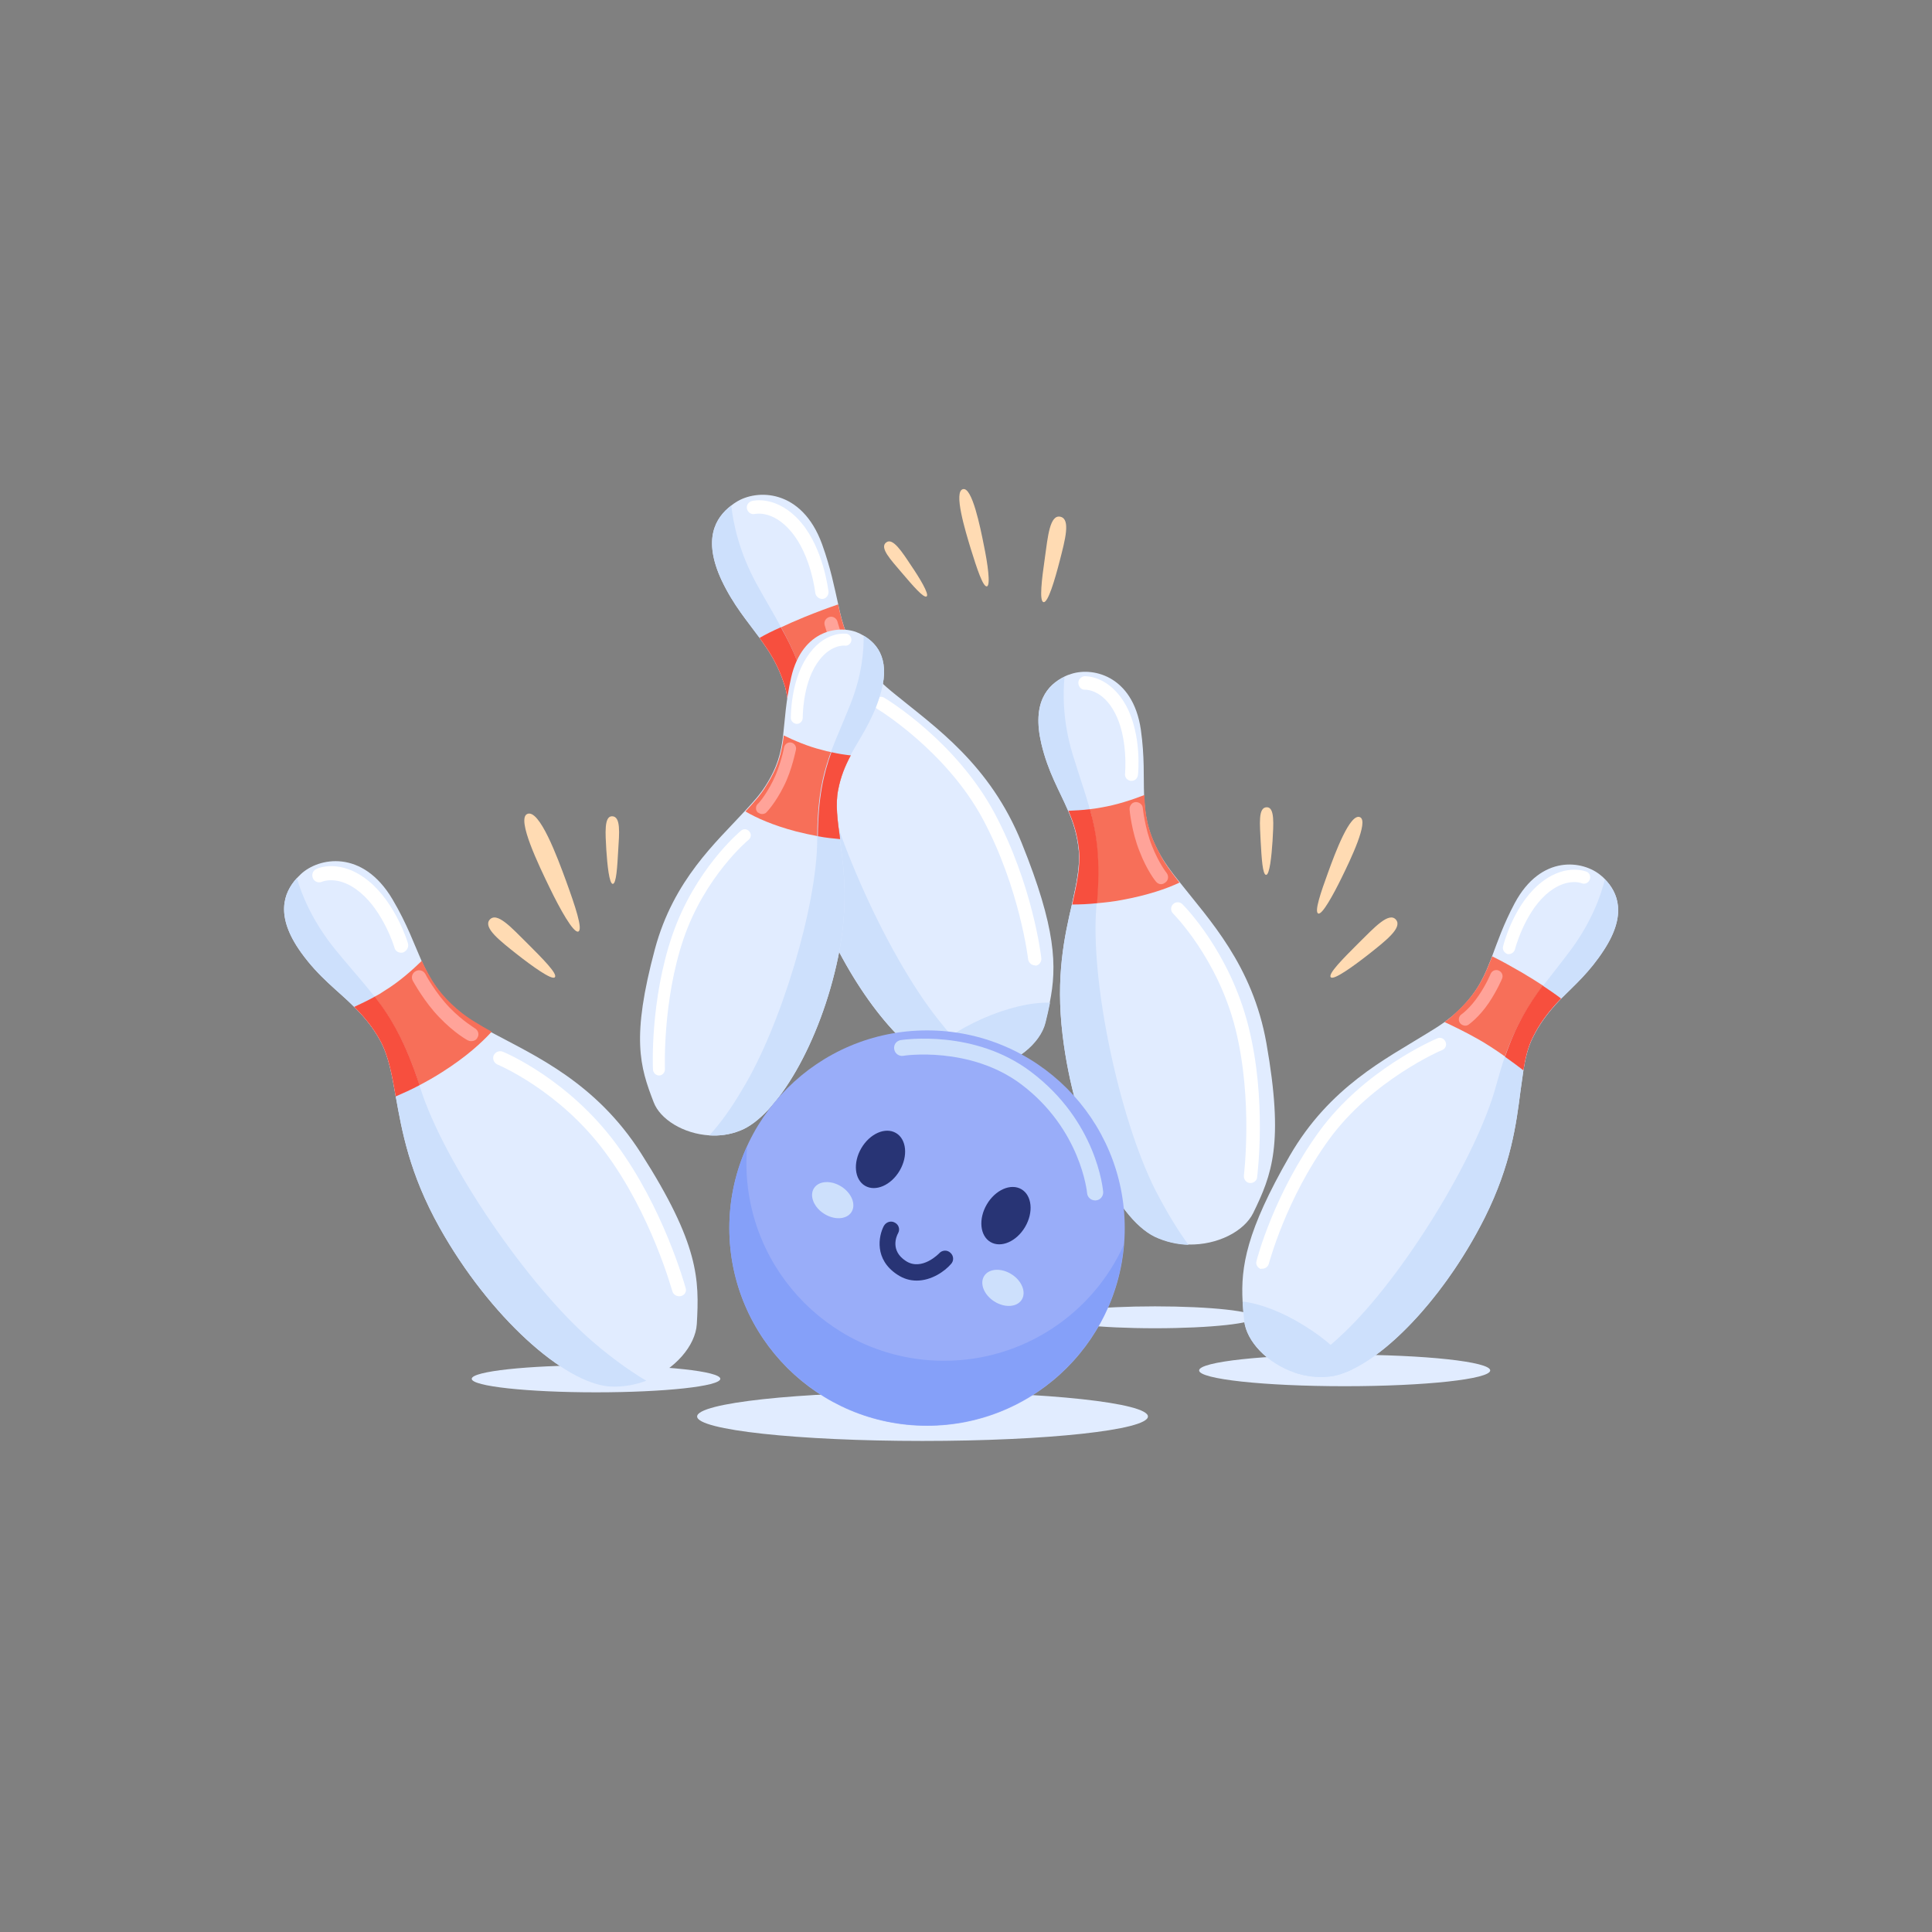 <?xml version="1.0" encoding="utf-8"?>
<!-- Generator: Adobe Illustrator 19.0.0, SVG Export Plug-In . SVG Version: 6.00 Build 0)  -->
<svg version="1.1" xmlns="http://www.w3.org/2000/svg" xmlns:xlink="http://www.w3.org/1999/xlink" x="0px" y="0px"
	 viewBox="0 0 600 600" enable-background="new 0 0 600 600" xml:space="preserve">
<rect x="0" y="0" width="600" height="600" fill="#808080" stroke="none"/>
<g id="SHADOW_1">
	<ellipse id="XMLID_173_" fill="#E1ECFF" cx="286.5" cy="439.9" rx="70" ry="7.6"/>
</g>
<g id="SHADOW_2">
	<ellipse id="XMLID_199_" fill="#E1ECFF" cx="185.1" cy="428.2" rx="38.6" ry="4.2"/>
</g>
<g id="SHADOW_3">
	<ellipse id="XMLID_198_" fill="#E1ECFF" cx="417.6" cy="425.6" rx="45.2" ry="4.9"/>
</g>
<g id="SHADOW_4">
	<ellipse id="XMLID_200_" fill="#E1ECFF" cx="358.7" cy="409.1" rx="31.2" ry="3.4"/>
</g>
<g id="ORNAMENT_1">
	<g id="XMLID_1_">
		<path id="XMLID_137_" fill="#FFDBB3" d="M163.6,292.8c4.9,4.9,9.7,9.7,8.7,10.7c-0.9,1-7.1-3.5-11.7-7.1
			c-5.3-4.2-10.5-8.2-8.6-10.7C154.3,282.9,159,288.3,163.6,292.8z"/>
		<path id="XMLID_202_" fill="#FFDBB3" d="M175.8,273.6c2.8,7.7,5.3,15.1,3.8,15.7c-1.5,0.6-5.8-7.2-8.8-13.4
			c-3.5-7.2-10.4-21.5-7.1-23.1C167.5,251,173.2,266.5,175.8,273.6z"/>
		<path id="XMLID_203_" fill="#FFDBB3" d="M192,263.9c-0.3,5.4-0.6,10.6-1.7,10.6c-1.1,0-1.7-5.9-2-10.5c-0.3-5.3-0.7-10.4,1.7-10.5
			C192.9,253.4,192.3,258.9,192,263.9z"/>
	</g>
</g>
<g id="ORNAMENT_2">
	<g id="XMLID_3_">
		<path id="XMLID_7_" fill="#FFDBB3" d="M324.5,173.2c-1,6.9-1.8,13.6-0.4,13.8c1.4,0.2,3.5-7,5-12.8c1.7-6.6,3.4-12.9,0.3-13.7
			C326,159.6,325.4,166.8,324.5,173.2z"/>
		<path id="XMLID_5_" fill="#FFDBB3" d="M301.5,170.5c1.9,6.1,3.8,11.9,5,11.6c1.2-0.3,0.2-7.2-0.9-12.5c-1.2-6.1-3.7-18.3-6.5-17.7
			C296,152.5,299.8,164.9,301.5,170.5z"/>
		<path id="XMLID_4_" fill="#FFDBB3" d="M280,177.8c3.5,4.1,6.9,8.1,7.8,7.4c0.8-0.7-2.2-5.7-4.8-9.5c-2.9-4.4-5.7-8.7-7.7-7.3
			C272.9,170,276.8,174,280,177.8z"/>
	</g>
</g>
<g id="ORNAMENT_3">
	<g id="XMLID_6_">
		<path id="XMLID_63_" fill="#FFDBB3" d="M422,292.8c-4.9,4.9-9.7,9.7-8.7,10.7c0.9,1,7.1-3.5,11.7-7.1c5.3-4.2,10.5-8.2,8.6-10.7
			C431.4,282.9,426.6,288.3,422,292.8z"/>
		<path id="XMLID_62_" fill="#FFDBB3" d="M412.5,270.8c-2.3,6.3-4.4,12.4-3.1,12.9c1.2,0.5,4.7-5.9,7.2-11
			c2.9-5.9,8.5-17.6,5.8-18.9C419.3,252.3,414.6,265,412.5,270.8z"/>
		<path id="XMLID_44_" fill="#FFDBB3" d="M391.5,261.1c0.3,5.4,0.6,10.6,1.7,10.6c1.1,0,1.7-5.9,2-10.5c0.3-5.3,0.7-10.4-1.7-10.5
			C390.6,250.6,391.3,256.1,391.5,261.1z"/>
	</g>
</g>
<g id="BOWLING_PINS_1">
	<g id="XMLID_138_">
		<path id="XMLID_644_" fill="#E1ECFF" d="M199.1,358.2c18,28.2,18.1,39.1,17.3,53c-0.4,6.7-6.8,14.2-15.7,17.6
			c-3.4,1.3-7.3,2-11.2,1.8c-14.2-0.9-37.5-21.7-53-49.4c-9.4-16.8-11.7-30.1-13.6-40.7c-1.2-6.8-2.2-12.5-4.8-17.3
			c-2.4-4.4-5.2-7.6-8.1-10.5c-5.1-5.1-10.9-9.1-16.5-16.9c-8.1-11.3-5.5-18.5-1.3-23.1c0.4-0.4,0.8-0.8,1.2-1.2
			c5.5-5.2,19.2-7.9,28.5,7.8c4.6,7.8,6.7,13.9,9.1,19.3c2.5,5.5,5.4,10.4,11.7,15.6c2.7,2.3,6.1,4.3,9.9,6.4
			C166.2,327.9,185.1,336.2,199.1,358.2z"/>
		<path id="XMLID_643_" fill="#F76F59" d="M152.7,320.4c-3.1,3.4-7.9,7.8-15.3,12.5c-2.5,1.6-4.8,2.9-7.1,4.1
			c-2.6,1.4-5.1,2.5-7.4,3.5c-1.2-6.8-2.2-12.5-4.8-17.3c-2.4-4.4-5.2-7.6-8.1-10.5c1.9-0.9,4.1-1.9,6.4-3.2c1-0.5,2-1.1,3-1.8
			c4.6-2.8,8.7-6.5,11.6-9.3c2.5,5.5,5.4,10.4,11.7,15.6C145.5,316.3,148.9,318.3,152.7,320.4z"/>
		<path id="XMLID_642_" fill="#CDE0FC" d="M200.7,428.8c-3.4,1.3-7.3,2-11.2,1.8c-14.2-0.9-37.5-21.7-53-49.4
			c-9.4-16.8-11.7-30.1-13.6-40.7c-1.2-6.8-2.2-12.5-4.8-17.3c-2.4-4.4-5.2-7.6-8.1-10.5c-5.1-5.1-10.9-9.1-16.5-16.9
			c-8.1-11.3-5.5-18.5-1.3-23.1c1.5,5.2,4.9,13.6,12.1,22.4c11.7,14.3,18.9,19.8,26.3,43c7.4,23.2,33.3,61.2,53.4,78.5
			C190.4,422.1,196,426,200.7,428.8z"/>
		<path id="XMLID_641_" fill="#F74F3E" d="M130.3,337c-2.6,1.4-5.1,2.5-7.4,3.5c-1.2-6.8-2.2-12.5-4.8-17.3
			c-2.4-4.4-5.2-7.6-8.1-10.5c1.9-0.9,4.1-1.9,6.4-3.2C121.6,316.2,125.9,323.6,130.3,337z"/>
		<g id="XMLID_639_">
			<path id="XMLID_640_" fill="#FFFFFF" d="M125.4,295.7c-0.1,0-0.1,0.1-0.2,0.1c-1.2,0.3-2.4-0.3-2.7-1.5c0-0.1-3.4-11.2-10.7-17.2
				c-6.6-5.5-11.7-3.3-11.7-3.3c-1.1,0.5-2.4,0.1-2.9-1c-0.5-1.1-0.1-2.4,1-2.9c0.3-0.2,7.5-3.5,16.4,3.8c8.3,6.9,12,18.8,12.1,19.3
				C127,294.1,126.4,295.2,125.4,295.7z"/>
		</g>
		<g id="XMLID_637_">
			<path id="XMLID_638_" fill="#FFA399" d="M147.2,323.2c-0.6,0.2-1.3,0.2-1.9-0.1c-0.2-0.1-4.1-2.2-8.8-7.1
				c-4.7-4.8-8.1-11.1-8.3-11.4c-0.6-1.1-0.2-2.4,0.9-3c1.1-0.6,2.4-0.2,3,0.9c0,0.1,3.3,6.1,7.6,10.5c4.2,4.3,7.7,6.2,7.7,6.3
				c1.1,0.6,1.5,1.9,0.9,2.9C148.1,322.7,147.7,323,147.2,323.2z"/>
		</g>
		<g id="XMLID_631_">
			<path id="XMLID_636_" fill="#FFFFFF" d="M211.8,402.4c-0.1,0-0.2,0.1-0.3,0.1c-1.2,0.3-2.4-0.4-2.7-1.5
				c-0.1-0.2-6.5-23.9-20.9-43.2c-14.2-19.2-33.2-27.1-33.4-27.2c-1.1-0.5-1.6-1.7-1.2-2.8c0.5-1.1,1.7-1.6,2.8-1.2
				c0.8,0.3,20.3,8.5,35.2,28.6c14.8,20,21.3,43.7,21.6,44.7C213.3,400.9,212.8,402,211.8,402.4z"/>
		</g>
	</g>
</g>
<g id="BOWLING_PINS_2">
	<g id="XMLID_167_">
		<path id="XMLID_186_" fill="#E1ECFF" d="M317.3,261.8c10.7,26.5,11,38.3,8.7,49.6c-0.4,2.1-0.9,4.1-1.4,6.2
			c-1.6,6.5-9.4,12.9-18.8,14.6c-3.7,0.7-7.6,0.6-11.5-0.3c-2.3-0.6-4.8-1.7-7.3-3.4c-12.8-8.5-27.6-30.1-36.1-55.5
			c-6.2-18.5-6-32.1-5.9-42.9c0-2.4,0.1-4.7,0-6.9c-0.1-4.1-0.4-7.8-1.6-11.2c-1.6-4.8-3.7-8.5-6.1-11.9c-0.5-0.7-0.9-1.3-1.4-2
			c-3.8-5.2-8.1-10.1-11.8-17.9c-5.9-12.7-2-19.4,3-23.2c0.5-0.4,0.9-0.7,1.4-1c6.4-4.2,20.5-4.3,26.8,13c2.7,7.5,3.8,13.3,5,18.6
			c0.2,0.8,0.3,1.5,0.5,2.3c1.4,6,3.4,11.3,8.7,17.7c1,1.2,2.1,2.4,3.4,3.6c1.6,1.5,3.4,3.1,5.3,4.6
			C290.3,225.7,307.5,237.4,317.3,261.8z"/>
		<path id="XMLID_181_" fill="#F76F59" d="M273,211.1c-3.4,1-7.5,2.4-11.8,4.1c-5.4,2.2-11.4,5.4-16.2,8.1
			c-0.1-4.1-0.4-7.8-1.6-11.2c-1.6-4.8-3.7-8.5-6.1-11.9c-0.5-0.7-0.9-1.3-1.4-2c3.8-2.1,8.4-4.3,14-6.6c3.7-1.5,7.2-2.8,10.4-3.9
			c0.2,0.8,0.3,1.5,0.5,2.3c1.4,6,3.4,11.3,8.7,17.7C270.6,208.7,271.7,209.9,273,211.1z"/>
		<path id="XMLID_187_" fill="#CDE0FC" d="M305.8,332.2c-3.7,0.7-7.6,0.6-11.5-0.3c-13.9-3.5-33.2-28.5-43.4-58.9
			c-6.2-18.5-6-32.1-5.9-42.9c0-2.4,0.1-4.7,0-6.9c-0.1-4.1-0.4-7.8-1.6-11.2c-1.6-4.8-3.7-8.5-6.1-11.9c-0.5-0.7-0.9-1.3-1.4-2
			c-3.8-5.2-8.1-10.1-11.8-17.9c-5.9-12.7-2-19.4,3-23.2c0.6,5.4,2.4,14.4,7.9,24.4c2.8,5.1,5.3,9.2,7.5,13.3
			c3.9,7.1,7,13.9,9.1,24.9c0.6,2.8,1,5.9,1.5,9.4c3,24.4,21.7,66.9,38.4,87.8C296.9,323.6,301.7,328.5,305.8,332.2z"/>
		<g id="XMLID_171_">
			<path id="XMLID_179_" fill="#FFFFFF" d="M255.3,186c-1,0-1.9-0.8-2.1-1.8c0-0.1-1.3-11.8-7.5-19.1c-5.6-6.7-11-5.5-11.2-5.5
				c-1.1,0.3-2.2-0.4-2.5-1.5c-0.3-1.1,0.4-2.2,1.5-2.5c0.3-0.1,8-2,15.4,6.8c6.9,8.3,8.3,20.8,8.4,21.3c0.1,1.1-0.7,2.2-1.8,2.3
				C255.5,186,255.4,186,255.3,186z"/>
		</g>
		<g id="XMLID_170_">
			<path id="XMLID_178_" fill="#FFA399" d="M266.3,211.2c-0.5,0-1-0.2-1.4-0.5c-0.1-0.1-3-2.8-5.6-8.1c-2.2-4.4-3.1-8.3-3.2-8.5
				c-0.3-1.1,0.4-2.2,1.5-2.5c1.1-0.3,2.2,0.4,2.5,1.5l0,0c0,0,0.9,3.6,2.9,7.6c2.3,4.6,4.7,6.8,4.7,6.9c0.8,0.8,0.9,2.1,0.1,2.9
				C267.5,211,266.9,211.2,266.3,211.2z"/>
		</g>
		<g id="XMLID_169_">
			<path id="XMLID_177_" fill="#FFFFFF" d="M321.4,299.8c-1,0-1.9-0.8-2.1-1.8c0-0.2-2.6-22.1-14-43.5
				c-11.4-21.3-32.6-34.2-32.8-34.3c-1-0.6-1.3-1.9-0.7-2.8c0.6-1,1.9-1.3,2.8-0.7c0.9,0.5,22.4,13.6,34.3,35.9
				c11.8,22.2,14.4,44.1,14.5,45c0.1,1.1-0.7,2.2-1.8,2.3C321.5,299.8,321.4,299.8,321.4,299.8z"/>
		</g>
		<path id="XMLID_184_" fill="#CDE0FC" d="M326.1,311.4c-0.4,2.1-0.9,4.1-1.4,6.2c-1.6,6.5-9.4,12.9-18.8,14.6
			c-3.7,0.7-7.6,0.6-11.5-0.3c-2.3-0.6-4.8-1.7-7.3-3.4c3.7-4.2,10.1-8.6,17.9-12.1C312.9,312.9,320.5,311.2,326.1,311.4z"/>
		<path id="XMLID_180_" fill="#F74F3E" d="M251.6,219.6c-2.3,1.2-4.6,2.4-6.6,3.6c-0.1-4.1-0.4-7.8-1.6-11.2
			c-1.6-4.8-3.7-8.5-6.1-11.9c-0.5-0.7-0.9-1.3-1.4-2c1.9-1.1,4.1-2.2,6.6-3.3C246.5,201.9,249.5,208.7,251.6,219.6z"/>
	</g>
</g>
<g id="BOWLING_PINS_3">
	<g id="XMLID_182_">
		<path id="XMLID_654_" fill="#E1ECFF" d="M400.5,359c-13.4,23.3-15.2,34.4-14.6,45.2c0.1,2,0.3,3.9,0.5,6
			c0.7,6.3,7.1,13.2,15.7,16.1c3.3,1.1,7,1.6,10.7,1.2c2.2-0.2,4.7-1,7.3-2.3c13-6.3,29.7-24.5,41-47.1c8.2-16.4,9.8-29.2,11.1-39.3
			c0.3-2.3,0.6-4.4,0.9-6.4c0.6-3.8,1.4-7.2,2.9-10.2c2.1-4.3,4.6-7.5,7.2-10.4c0.5-0.6,1.1-1.1,1.6-1.7c4.3-4.3,8.9-8.3,13.3-15.1
			c7.2-11,4.4-17.8,0.3-22c-0.4-0.4-0.8-0.8-1.2-1.1c-5.5-4.7-18.6-6.7-26.8,8.6c-3.5,6.6-5.3,11.9-7.1,16.7c-0.3,0.7-0.5,1.4-0.8,2
			c-2.1,5.4-4.6,10.1-10.4,15.4c-1.1,1-2.3,1.9-3.6,2.9c-1.7,1.2-3.6,2.4-5.6,3.6C430.5,328.8,412.9,337.5,400.5,359z"/>
		<path id="XMLID_653_" fill="#F76F59" d="M448.6,317.4c3,1.4,6.7,3.2,10.4,5.3c4.8,2.7,10,6.5,14.1,9.6c0.6-3.8,1.4-7.2,2.9-10.2
			c2.1-4.3,4.6-7.5,7.2-10.4c0.5-0.6,1.1-1.1,1.6-1.7c-3.2-2.4-7.3-5.1-12.2-8c-3.3-1.9-6.3-3.6-9.2-5c-0.3,0.7-0.5,1.4-0.8,2
			c-2.1,5.4-4.6,10.1-10.4,15.4C451.1,315.5,449.9,316.5,448.6,317.4z"/>
		<path id="XMLID_652_" fill="#CDE0FC" d="M402.1,426.3c3.3,1.1,7,1.6,10.7,1.2c13.4-1.4,34.7-22.3,48.3-49.3
			c8.2-16.4,9.8-29.2,11.1-39.3c0.3-2.3,0.6-4.4,0.9-6.4c0.6-3.8,1.4-7.2,2.9-10.2c2.1-4.3,4.6-7.5,7.2-10.4
			c0.5-0.6,1.1-1.1,1.6-1.7c4.3-4.3,8.9-8.3,13.3-15.1c7.2-11,4.4-17.8,0.3-22c-1.2,5-4.1,13.1-10.5,21.8c-3.3,4.4-6.1,7.9-8.8,11.4
			c-4.6,6.2-8.3,12.1-11.8,22c-0.9,2.6-1.7,5.4-2.6,8.6c-6,22.4-29,59.6-47.3,77C411.6,419.4,406.4,423.4,402.1,426.3z"/>
		<g id="XMLID_650_">
			<path id="XMLID_651_" fill="#FFFFFF" d="M468.3,296.3c1,0.1,1.9-0.5,2.2-1.5c0-0.1,2.8-10.8,9.5-16.9c6.1-5.5,11-3.7,11.2-3.6
				c1,0.4,2.1-0.1,2.5-1.1c0.4-1,0-2.1-1-2.5c-0.3-0.1-7.2-2.9-15.3,4.4c-7.6,6.9-10.5,18.3-10.6,18.8c-0.3,1,0.4,2.1,1.4,2.4
				C468.2,296.3,468.2,296.3,468.3,296.3z"/>
		</g>
		<g id="XMLID_648_">
			<path id="XMLID_649_" fill="#FFA399" d="M454.7,318.5c0.5,0.1,1,0,1.4-0.3c0.1-0.1,3.2-2.2,6.3-6.8c2.6-3.9,4-7.3,4.1-7.5
				c0.4-1-0.1-2.1-1.1-2.5c-1-0.4-2.1,0.1-2.5,1.1l0,0c0,0-1.3,3.2-3.7,6.7c-2.7,4-5.3,5.8-5.3,5.8c-0.9,0.6-1.1,1.8-0.5,2.7
				C453.7,318.1,454.2,318.4,454.7,318.5z"/>
		</g>
		<g id="XMLID_188_">
			<path id="XMLID_189_" fill="#FFFFFF" d="M391.8,394c1,0.1,1.9-0.5,2.2-1.4c0.1-0.2,5.3-20.3,18.8-38.8
				c13.4-18.4,34.9-27.7,35.1-27.7c1-0.4,1.5-1.6,1-2.6c-0.4-1-1.6-1.5-2.6-1c-0.9,0.4-22.7,9.7-36.7,29
				c-13.9,19.2-19.2,39.3-19.4,40.2c-0.3,1,0.4,2.1,1.4,2.4C391.7,394,391.7,394,391.8,394z"/>
		</g>
		<path id="XMLID_185_" fill="#CDE0FC" d="M385.9,404.2c0.1,2,0.3,3.9,0.5,6c0.7,6.3,7.1,13.2,15.7,16.1c3.3,1.1,7,1.6,10.7,1.2
			c2.2-0.2,4.7-1,7.3-2.3c-2.9-4.4-8.3-9.4-15.2-13.6C398,407.3,391.1,404.8,385.9,404.2z"/>
		<path id="XMLID_183_" fill="#F74F3E" d="M467.4,328.2c2,1.4,4,2.9,5.7,4.2c0.6-3.8,1.4-7.2,2.9-10.2c2.1-4.3,4.6-7.5,7.2-10.4
			c0.5-0.6,1.1-1.1,1.6-1.7c-1.7-1.3-3.6-2.6-5.7-4C474.5,312.3,470.8,318.3,467.4,328.2z"/>
	</g>
</g>
<g id="BOWLING_PINS_4">
	<g id="XMLID_163_">
		<path id="XMLID_647_" fill="#E1ECFF" d="M203.4,294.7c-7.4,27.6-4.7,36.5-0.4,47.6c2,5.3,9.2,9.8,17.3,10.3
			c3.1,0.2,6.4-0.2,9.6-1.5c11.3-4.4,24.9-27.3,30.4-53.9c3.3-16.1,1.8-27.5,0.5-36.6c-0.8-5.9-1.5-10.8-0.6-15.3
			c0.8-4.2,2.2-7.5,3.9-10.7c2.9-5.4,6.5-10.2,9-18c3.7-11.2-0.3-16.5-4.9-19.2c-0.4-0.2-0.9-0.5-1.3-0.7
			c-5.8-2.8-17.7-1.5-21.2,13.7c-1.7,7.5-1.9,13-2.5,18c-0.6,5.2-1.7,9.8-5.5,15.7c-1.6,2.6-3.9,5.1-6.4,7.8
			C222.4,261.6,209.2,273.2,203.4,294.7z"/>
		<path id="XMLID_646_" fill="#F76F59" d="M231.5,252c3.4,2,8.5,4.3,15.7,6.2c2.4,0.6,4.7,1.1,6.8,1.5c2.5,0.5,4.8,0.7,6.9,0.9
			c-0.8-5.9-1.5-10.8-0.6-15.3c0.8-4.2,2.2-7.5,3.9-10.7c-1.8-0.2-3.8-0.5-6-1c-1-0.2-1.9-0.4-2.9-0.7c-4.5-1.1-8.8-3-11.9-4.5
			c-0.6,5.2-1.7,9.8-5.5,15.7C236.3,246.8,234,249.3,231.5,252z"/>
		<path id="XMLID_645_" fill="#CDE0FC" d="M220.3,352.6c3.1,0.2,6.4-0.2,9.6-1.5c11.3-4.4,24.9-27.3,30.4-53.9
			c3.3-16.1,1.8-27.5,0.5-36.6c-0.8-5.9-1.5-10.8-0.6-15.3c0.8-4.2,2.2-7.5,3.9-10.7c2.9-5.4,6.5-10.2,9-18
			c3.7-11.2-0.3-16.5-4.9-19.2c0.1,4.6-0.5,12.3-4.1,21.3c-5.8,14.7-10.3,21-10.3,41.8c0,20.8-11.4,58.4-23.2,77.7
			C227,344.4,223.5,349.1,220.3,352.6z"/>
		<path id="XMLID_176_" fill="#F74F3E" d="M254,259.7c2.5,0.5,4.8,0.7,6.9,0.9c-0.8-5.9-1.5-10.8-0.6-15.3c0.8-4.2,2.2-7.5,3.9-10.7
			c-1.8-0.2-3.8-0.5-6-1C255.7,240.6,254.1,247.7,254,259.7z"/>
		<g id="XMLID_174_">
			<path id="XMLID_175_" fill="#FFFFFF" d="M247.3,224.8c0.1,0,0.1,0,0.2,0c1,0,1.8-0.9,1.8-1.9c0-0.1-0.1-10,4.3-16.7
				c4-6.2,8.7-5.7,8.7-5.7c1,0.2,2-0.6,2.1-1.6c0.1-1-0.6-2-1.6-2.1c-0.3,0-7-0.9-12.3,7.4c-5,7.7-4.9,18.4-4.9,18.8
				C245.6,223.9,246.4,224.7,247.3,224.8z"/>
		</g>
		<g id="XMLID_168_">
			<path id="XMLID_172_" fill="#FFA399" d="M236.6,252.8c0.5,0,1.1-0.1,1.5-0.6c0.1-0.1,2.7-2.8,5.3-8c2.6-5.1,3.7-11.2,3.8-11.4
				c0.2-1-0.5-2-1.5-2.2c-1-0.2-2,0.5-2.2,1.5c0,0.1-1.1,5.8-3.5,10.5c-2.3,4.6-4.6,7.1-4.7,7.1c-0.7,0.7-0.7,1.9,0,2.6
				C235.8,252.6,236.2,252.8,236.6,252.8z"/>
		</g>
		<g id="XMLID_165_">
			<path id="XMLID_166_" fill="#FFFFFF" d="M204.5,334c0.1,0,0.2,0,0.2,0c1,0,1.8-0.9,1.8-1.9c0-0.2-0.8-21.2,5.8-40.6
				c6.6-19.3,20-30.6,20.2-30.7c0.8-0.7,0.9-1.8,0.2-2.6c-0.7-0.8-1.8-0.9-2.6-0.2c-0.6,0.5-14.3,12.1-21.3,32.4
				c-6.9,20.1-6.1,41.1-6,41.9C202.9,333.1,203.6,333.9,204.5,334z"/>
		</g>
	</g>
</g>
<g id="BOWLING_PINS_5">
	<g id="XMLID_190_">
		<path id="XMLID_197_" fill="#E1ECFF" d="M393.3,324c5.5,31.2,1.7,40.8-4.1,52.7c-2.8,5.7-11.1,10-20.1,9.8
			c-3.5-0.1-7.1-0.9-10.5-2.5c-12.1-5.9-25-32.6-28.6-62.6c-2.2-18.2,0.6-30.7,2.9-40.6c1.4-6.4,2.6-11.8,2.1-16.9
			c-0.5-4.8-1.7-8.6-3.3-12.2c-2.7-6.3-6.2-11.9-8.3-20.8c-3-12.8,1.9-18.2,7.2-20.8c0.5-0.2,1-0.5,1.5-0.6
			c6.7-2.6,19.7,0,22.2,17.1c1.2,8.5,0.8,14.6,1,20.2c0.2,5.8,0.9,11.1,4.6,17.9c1.6,3,3.8,6,6.4,9.2
			C375.5,285.6,389,299.7,393.3,324z"/>
		<path id="XMLID_196_" fill="#F76F59" d="M366.3,274.1c-4,1.9-9.8,3.9-17.9,5.4c-2.7,0.5-5.3,0.8-7.7,1c-2.8,0.3-5.4,0.4-7.7,0.4
			c1.4-6.4,2.6-11.8,2.1-16.9c-0.5-4.8-1.7-8.6-3.3-12.2c2-0.1,4.3-0.2,6.7-0.5c1.1-0.1,2.2-0.3,3.3-0.5c5-0.8,10-2.5,13.6-3.9
			c0.2,5.8,0.9,11.1,4.6,17.9C361.5,267.9,363.8,270.9,366.3,274.1z"/>
		<path id="XMLID_195_" fill="#CDE0FC" d="M369.1,386.6c-3.5-0.1-7.1-0.9-10.5-2.5c-12.1-5.9-25-32.6-28.6-62.6
			c-2.2-18.2,0.6-30.7,2.9-40.6c1.4-6.4,2.6-11.8,2.1-16.9c-0.5-4.8-1.7-8.6-3.3-12.2c-2.7-6.3-6.2-11.9-8.3-20.8
			c-3-12.8,1.9-18.2,7.2-20.8c-0.5,5.1-0.6,13.7,2.5,24c5.1,16.8,9.4,24.2,7.4,47.2c-2,23,7,65.7,18.3,88.2
			C362.6,376.9,366,382.4,369.1,386.6z"/>
		<path id="XMLID_194_" fill="#F74F3E" d="M340.7,280.5c-2.8,0.3-5.4,0.4-7.7,0.4c1.4-6.4,2.6-11.8,2.1-16.9
			c-0.5-4.8-1.7-8.6-3.3-12.2c2-0.1,4.3-0.2,6.7-0.5C340.7,259.2,341.8,267.2,340.7,280.5z"/>
		<g id="XMLID_193_">
			<path id="XMLID_635_" fill="#FFFFFF" d="M351.4,242.5c-0.1,0-0.1,0-0.2,0c-1.1-0.1-2-1.1-1.8-2.3c0-0.1,1-11-3.2-18.9
				c-3.8-7.2-9-7.1-9.1-7.1c-1.2,0.1-2.1-0.8-2.2-2c-0.1-1.1,0.8-2.1,1.9-2.2c0.3,0,7.8-0.3,13,9.3c4.8,9,3.7,20.8,3.6,21.3
				C353.3,241.7,352.5,242.5,351.4,242.5z"/>
		</g>
		<g id="XMLID_192_">
			<path id="XMLID_634_" fill="#FFA399" d="M360.6,274.6c-0.6,0-1.2-0.3-1.6-0.8c-0.1-0.1-2.8-3.4-5.1-9.4c-2.4-5.9-3.1-12.7-3.1-13
				c-0.1-1.1,0.7-2.2,1.8-2.3c1.1-0.1,2.2,0.7,2.3,1.8c0,0.1,0.7,6.5,2.9,11.9c2.1,5.3,4.5,8.3,4.5,8.3c0.7,0.9,0.6,2.2-0.3,2.9
				C361.5,274.4,361,274.6,360.6,274.6z"/>
		</g>
		<g id="XMLID_191_">
			<path id="XMLID_633_" fill="#FFFFFF" d="M388.4,367.4c-0.1,0-0.2,0-0.3,0c-1.1-0.1-1.9-1.2-1.8-2.3c0-0.2,2.9-23.3-2.6-45.5
				c-5.5-22-19.3-35.8-19.4-35.9c-0.8-0.8-0.8-2.1,0-2.9c0.8-0.8,2.1-0.8,2.9,0c0.6,0.6,14.7,14.8,20.5,37.9c5.8,22.9,2.8,46,2.7,47
				C390.3,366.6,389.4,367.4,388.4,367.4z"/>
		</g>
	</g>
</g>
<g id="BOWLING_BALL">
	<g id="XMLID_162_">
		<circle id="XMLID_152_" fill="#99ADF9" cx="287.9" cy="381.4" r="61.4"/>
		<path id="XMLID_164_" fill="#85A0F9" d="M349,386.6c-2.6,31.4-29,56.1-61.1,56.1c-33.9,0-61.4-27.5-61.4-61.4c0-9,2-17.6,5.5-25.3
			c-0.1,1.7-0.2,3.5-0.2,5.2c0,33.9,27.5,61.4,61.4,61.4C317.9,422.6,339.4,407.9,349,386.6z"/>
		
			<ellipse id="XMLID_155_" transform="matrix(0.863 0.505 -0.505 0.863 219.354 -88.774)" fill="#283475" cx="273.4" cy="360.1" rx="6.9" ry="9.5"/>
		
			<ellipse id="XMLID_157_" transform="matrix(0.863 0.505 -0.505 0.863 233.5 -106.102)" fill="#283475" cx="312.4" cy="377.6" rx="6.9" ry="9.5"/>
		<g id="XMLID_629_">
			
				<ellipse id="XMLID_159_" transform="matrix(-0.536 0.844 -0.844 -0.536 816.205 351.557)" fill="#CDE0FC" cx="311.5" cy="400.2" rx="5" ry="6.9"/>
			
				<ellipse id="XMLID_161_" transform="matrix(-0.536 0.844 -0.844 -0.536 711.945 354.334)" fill="#CDE0FC" cx="258.6" cy="372.9" rx="5" ry="6.9"/>
		</g>
		<g id="XMLID_156_">
			<path id="XMLID_630_" fill="#283475" d="M284.7,397.7c-2,0-4-0.5-6.1-1.9c-7.1-4.7-5.8-11.9-4.1-15.1c0.7-1.2,2.2-1.7,3.4-1
				c1.2,0.6,1.7,2.1,1,3.3c-0.5,0.9-2.5,5.4,2.4,8.6c5,3.3,10.4-2.4,10.4-2.4c0.9-1,2.5-1.1,3.5-0.1c1,0.9,1.1,2.5,0.1,3.5
				C293.4,394.8,289.3,397.7,284.7,397.7z"/>
		</g>
		<g id="XMLID_158_">
			<path id="XMLID_632_" fill="#CDE0FC" d="M340.1,372.8c-1.3,0-2.4-1-2.5-2.3c0-0.2-1.9-19.8-20.5-33.8
				c-15.9-11.9-36.4-8.9-36.6-8.8c-1.3,0.2-2.6-0.7-2.8-2.1c-0.2-1.4,0.7-2.6,2.1-2.8c0.9-0.1,22.8-3.4,40.3,9.8
				c20.5,15.4,22.4,36.4,22.5,37.3c0.1,1.4-0.9,2.6-2.3,2.7C340.3,372.8,340.2,372.8,340.1,372.8z"/>
		</g>
	</g>
</g>
</svg>
